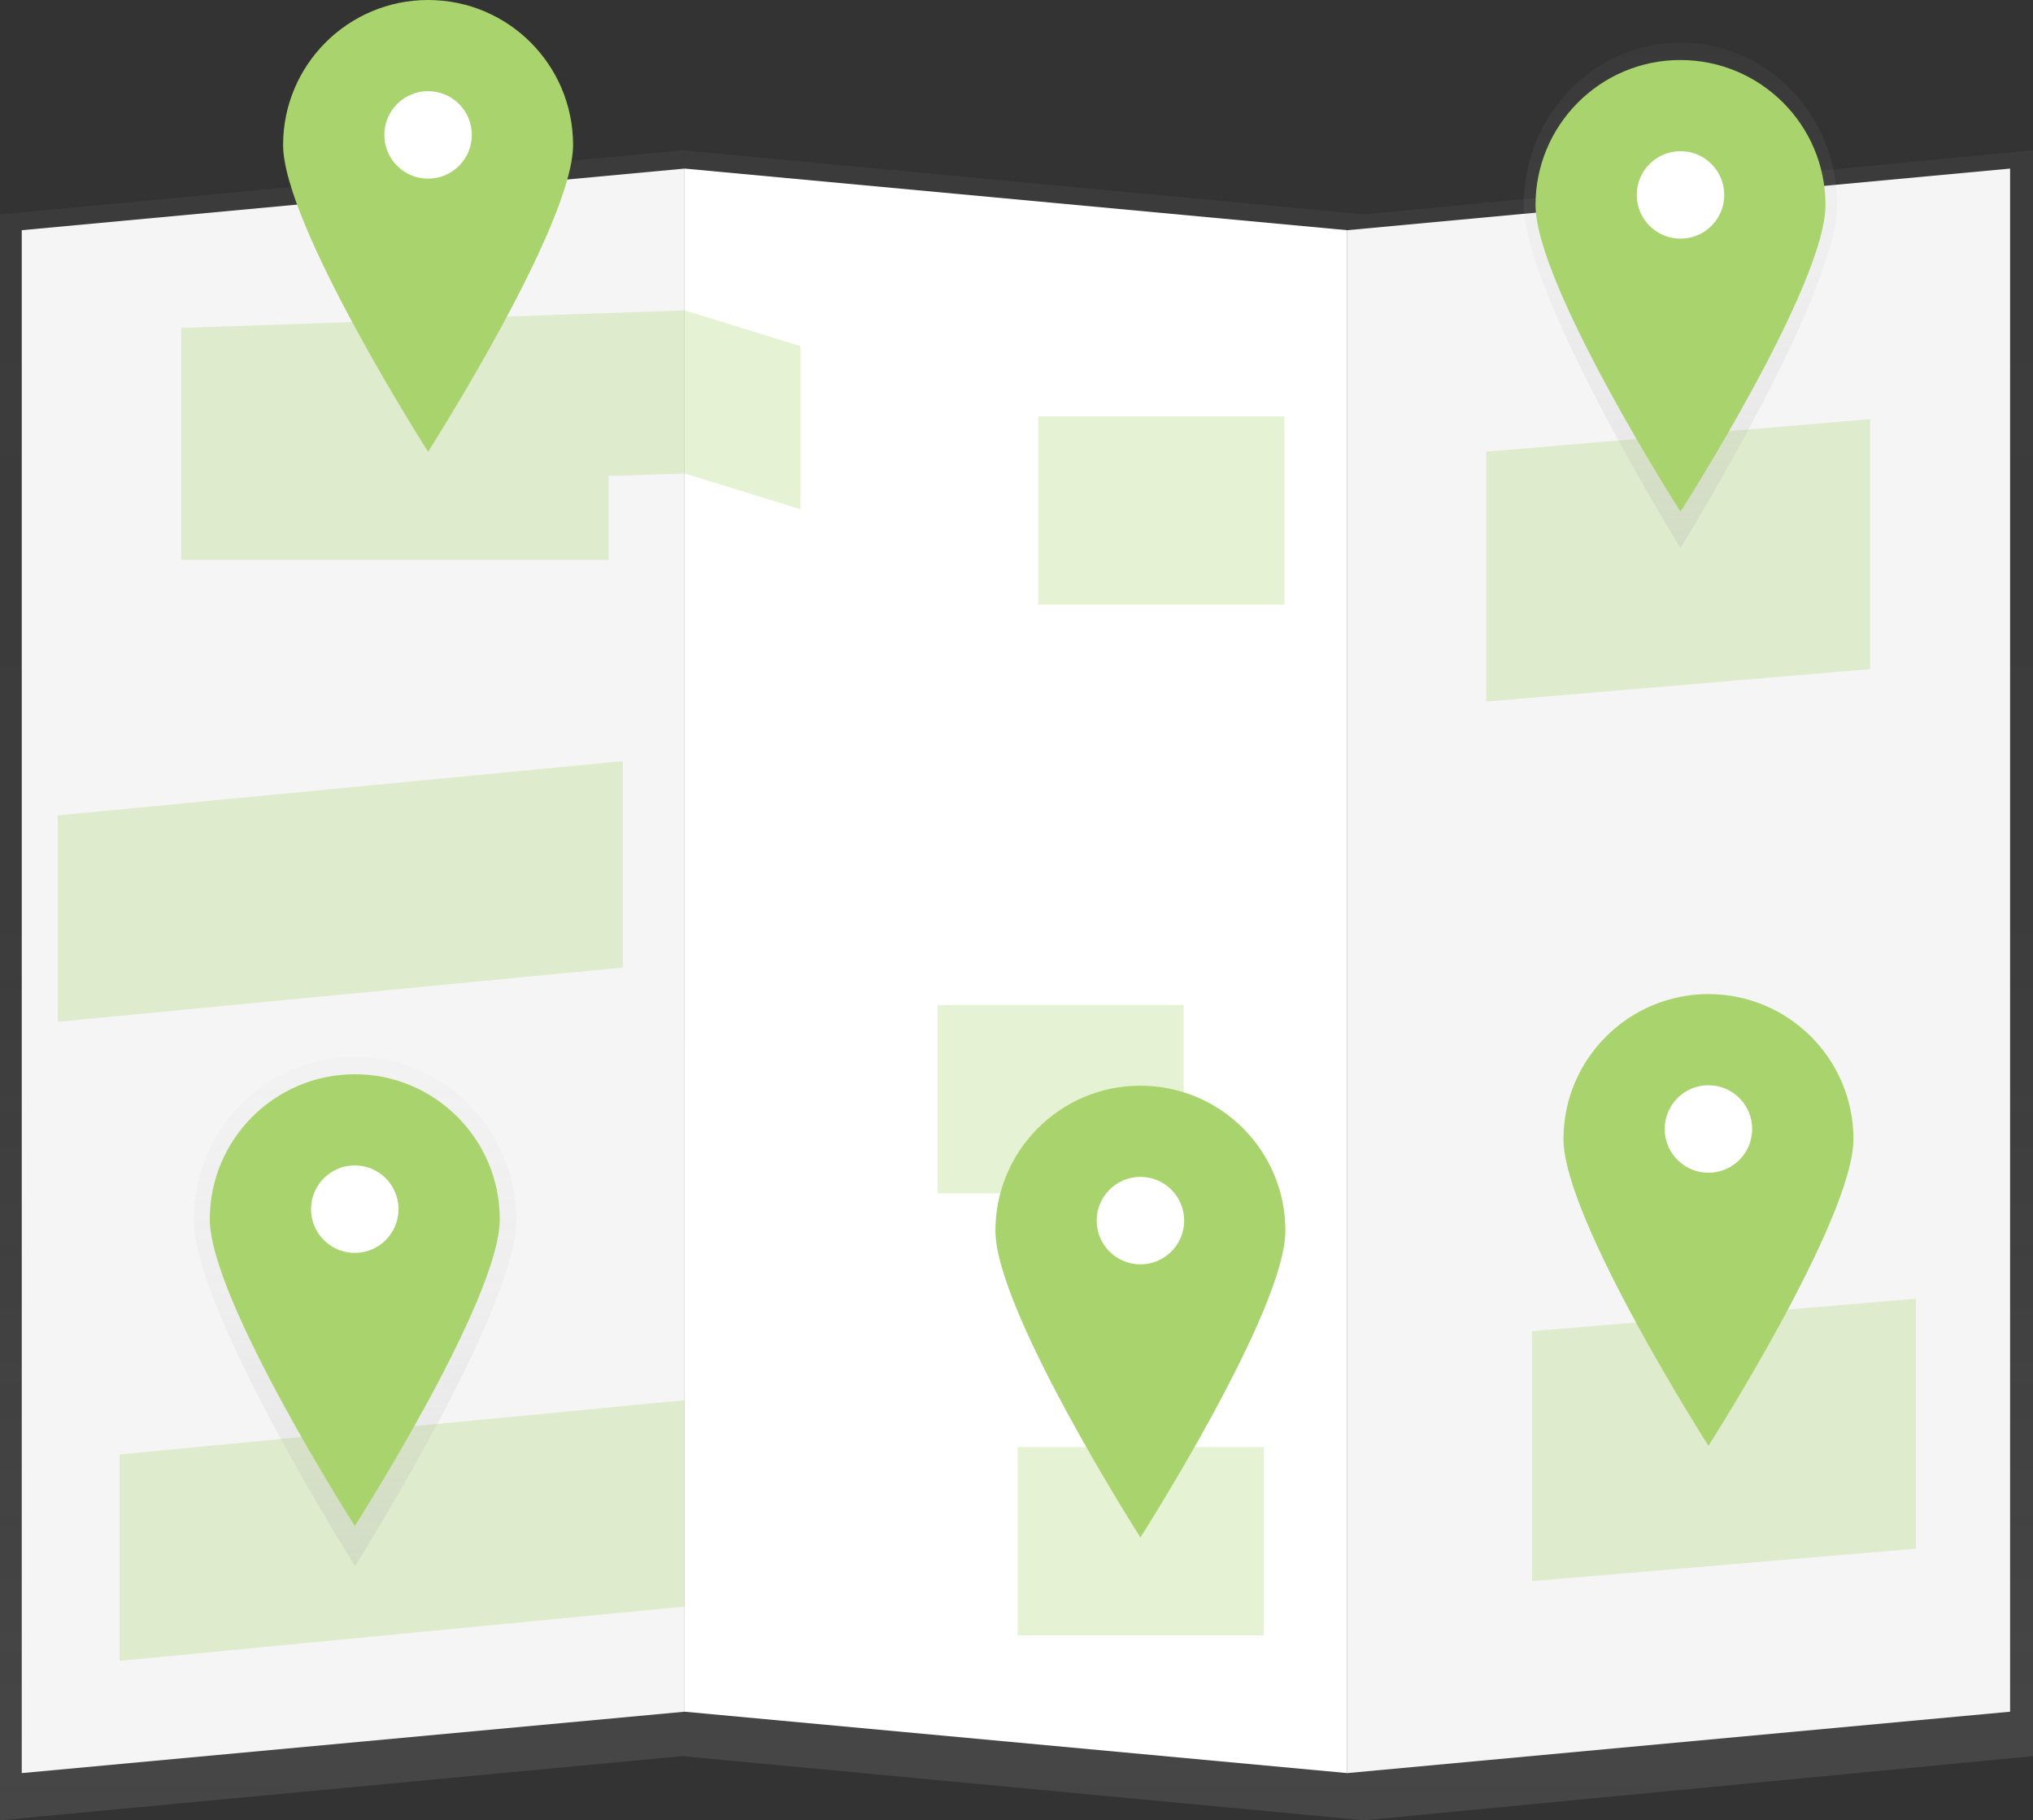 <?xml version="1.0" encoding="utf-8"?>
<!-- Generator: Adobe Illustrator 24.0.1, SVG Export Plug-In . SVG Version: 6.00 Build 0)  -->
<svg version="1.1" id="e6acf613-1465-4206-8e97-2c0e8d4b1ea6"
	 xmlns="http://www.w3.org/2000/svg" xmlns:xlink="http://www.w3.org/1999/xlink" x="0px" y="0px" width="887.6px" height="794.7px"
	 viewBox="0 0 887.6 794.7" style="enable-background:new 0 0 887.6 794.7;" xml:space="preserve">
<rect x="0" y="0" width="887.6" height="794.7" fill="#333333" stroke="none"/>
<style type="text/css">
	.st0{fill:url(#SVGID_1_);}
	.st1{fill:url(#SVGID_2_);}
	.st2{fill:url(#SVGID_3_);}
	.st3{fill:#F5F5F5;}
	.st4{fill:#FFFFFF;}
	.st5{opacity:0.3;fill:#A9D36D;enable-background:new    ;}
	.st6{fill:url(#SVGID_4_);}
	.st7{fill:url(#SVGID_5_);}
	.st8{fill:#A9D36D;}
	.st9{fill:url(#SVGID_6_);}
	.st10{fill:url(#SVGID_7_);}
</style>
<title>Map light</title>
<linearGradient id="SVGID_1_" gradientUnits="userSpaceOnUse" x1="148.905" y1="0.766" x2="148.905" y2="729.831" gradientTransform="matrix(1 0 0 -1 0 795.465)">
	<stop  offset="0" style="stop-color:#808080;stop-opacity:0.25"/>
	<stop  offset="0.535" style="stop-color:#808080;stop-opacity:0.12"/>
	<stop  offset="1" style="stop-color:#808080;stop-opacity:0.1"/>
</linearGradient>
<polygon class="st0" points="297.8,766.7 0,794.7 0,93.6 297.8,65.6 "/>
<linearGradient id="SVGID_2_" gradientUnits="userSpaceOnUse" x1="446.716" y1="0.766" x2="446.716" y2="729.831" gradientTransform="matrix(1 0 0 -1 0 795.465)">
	<stop  offset="0" style="stop-color:#808080;stop-opacity:0.25"/>
	<stop  offset="0.535" style="stop-color:#808080;stop-opacity:0.12"/>
	<stop  offset="1" style="stop-color:#808080;stop-opacity:0.1"/>
</linearGradient>
<polygon class="st1" points="297.8,766.7 595.6,794.7 595.6,93.6 297.8,65.6 "/>
<linearGradient id="SVGID_3_" gradientUnits="userSpaceOnUse" x1="741.606" y1="0.766" x2="741.606" y2="729.831" gradientTransform="matrix(1 0 0 -1 0 795.465)">
	<stop  offset="0" style="stop-color:#808080;stop-opacity:0.25"/>
	<stop  offset="0.535" style="stop-color:#808080;stop-opacity:0.12"/>
	<stop  offset="1" style="stop-color:#808080;stop-opacity:0.1"/>
</linearGradient>
<polygon class="st2" points="887.6,766.7 595.6,794.7 595.6,93.6 887.6,65.6 "/>
<polygon class="st3" points="298.9,747.3 9.5,774.1 9.5,100.5 298.9,73.6 "/>
<polygon class="st4" points="298.9,747.3 588.2,774.1 588.2,100.5 298.9,73.6 "/>
<polygon class="st3" points="877.6,747.3 588.2,774.1 588.2,100.5 877.6,73.6 "/>
<polygon class="st5" points="298.9,135.5 79.1,143.2 79.1,173.3 79.1,214.4 79.1,244.4 265.7,244.4 265.7,207.8 298.9,206.7 
	349.5,222.3 349.5,151.1 "/>
<polygon class="st5" points="298.9,701.4 52.2,725.1 52.2,635 298.9,611.3 "/>
<polygon class="st5" points="271.9,422.4 25.2,446.1 25.2,356 271.9,332.3 "/>
<rect x="444.3" y="631.8" class="st5" width="107.5" height="82.2"/>
<rect x="409.3" y="438.8" class="st5" width="107.5" height="82.2"/>
<rect x="453.3" y="181.8" class="st5" width="107.5" height="82.2"/>
<polygon class="st5" points="836.5,676.1 668.9,690.3 668.9,581.2 836.5,567 "/>
<polygon class="st5" points="816.5,292.1 648.9,306.3 648.9,197.2 816.5,183 "/>
<linearGradient id="SVGID_4_" gradientUnits="userSpaceOnUse" x1="889.9" y1="503.527" x2="889.9" y2="724.258" gradientTransform="matrix(1 0 0 -1 -156.205 742.814)">
	<stop  offset="0" style="stop-color:#B3B3B3;stop-opacity:0.25"/>
	<stop  offset="0.535" style="stop-color:#B3B3B3;stop-opacity:0.1"/>
	<stop  offset="1" style="stop-color:#B3B3B3;stop-opacity:5.000000e-02"/>
</linearGradient>
<path class="st6" d="M802.1,89.4c0,39.1-68.4,149.9-68.4,149.9s-68.4-110.8-68.4-149.9s30.6-70.8,68.4-70.8S802.1,50.3,802.1,89.4z"
	/>
<linearGradient id="SVGID_5_" gradientUnits="userSpaceOnUse" x1="733.695" y1="689.604" x2="733.695" y2="732.433" gradientTransform="matrix(1 0 0 -1 0 795.465)">
	<stop  offset="0" style="stop-color:#000000;stop-opacity:0.12"/>
	<stop  offset="0.551" style="stop-color:#000000;stop-opacity:9.000000e-02"/>
	<stop  offset="1" style="stop-color:#000000;stop-opacity:2.000000e-02"/>
</linearGradient>
<ellipse class="st7" cx="733.7" cy="84.4" rx="20.7" ry="21.4"/>
<path class="st8" d="M797,89.5c0,34.9-63.3,133.9-63.3,133.9s-63.3-99-63.3-133.9c0-34.9,28.3-63.3,63.2-63.3
	C768.6,26.2,797,54.5,797,89.5C797,89.5,797,89.5,797,89.5z"/>
<circle class="st4" cx="733.7" cy="85.1" r="19.1"/>
<linearGradient id="SVGID_6_" gradientUnits="userSpaceOnUse" x1="311.146" y1="59.184" x2="311.146" y2="281.475" gradientTransform="matrix(1 0 0 -1 -156.205 742.814)">
	<stop  offset="0" style="stop-color:#B3B3B3;stop-opacity:0.25"/>
	<stop  offset="0.535" style="stop-color:#B3B3B3;stop-opacity:0.1"/>
	<stop  offset="1" style="stop-color:#B3B3B3;stop-opacity:5.000000e-02"/>
</linearGradient>
<path class="st9" d="M225.4,532.7c0,39.4-70.4,151-70.4,151s-70.4-111.6-70.4-151s31.5-71.3,70.4-71.3S225.4,493.3,225.4,532.7z"/>
<linearGradient id="SVGID_7_" gradientUnits="userSpaceOnUse" x1="154.941" y1="246.204" x2="154.941" y2="289.335" gradientTransform="matrix(1 0 0 -1 0 795.465)">
	<stop  offset="5.410000e-03" style="stop-color:#000000;stop-opacity:0.12"/>
	<stop  offset="0.551" style="stop-color:#000000;stop-opacity:9.000000e-02"/>
	<stop  offset="1" style="stop-color:#000000;stop-opacity:5.000000e-02"/>
</linearGradient>
<ellipse class="st10" cx="154.9" cy="527.7" rx="21.3" ry="21.6"/>
<path class="st8" d="M218.2,532.3c0,34.9-63.3,133.9-63.3,133.9s-63.3-99-63.3-133.9S120,469,154.9,469S218.2,497.3,218.2,532.3
	L218.2,532.3z"/>
<circle class="st4" cx="154.9" cy="527.9" r="19.1"/>
<path class="st8" d="M561.2,537.3c0,34.9-63.3,133.9-63.3,133.9s-63.3-99-63.3-133.9c0-34.9,28.3-63.3,63.2-63.3
	C532.9,474,561.2,502.3,561.2,537.3C561.2,537.2,561.2,537.3,561.2,537.3z"/>
<circle class="st4" cx="497.9" cy="532.9" r="19.1"/>
<path class="st8" d="M809.2,497.3c0,34.9-63.3,133.9-63.3,133.9s-63.3-99-63.3-133.9S711,434,745.9,434S809.2,462.3,809.2,497.3z"/>
<circle class="st4" cx="745.9" cy="492.9" r="19.1"/>
<path class="st8" d="M250.2,63.3c0,34.9-63.3,133.9-63.3,133.9s-63.3-99-63.3-133.9C123.6,28.3,152,0,186.9,0
	C221.9,0,250.2,28.3,250.2,63.3C250.2,63.2,250.2,63.3,250.2,63.3L250.2,63.3z"/>
<circle class="st4" cx="186.9" cy="58.9" r="19.1"/>
</svg>
